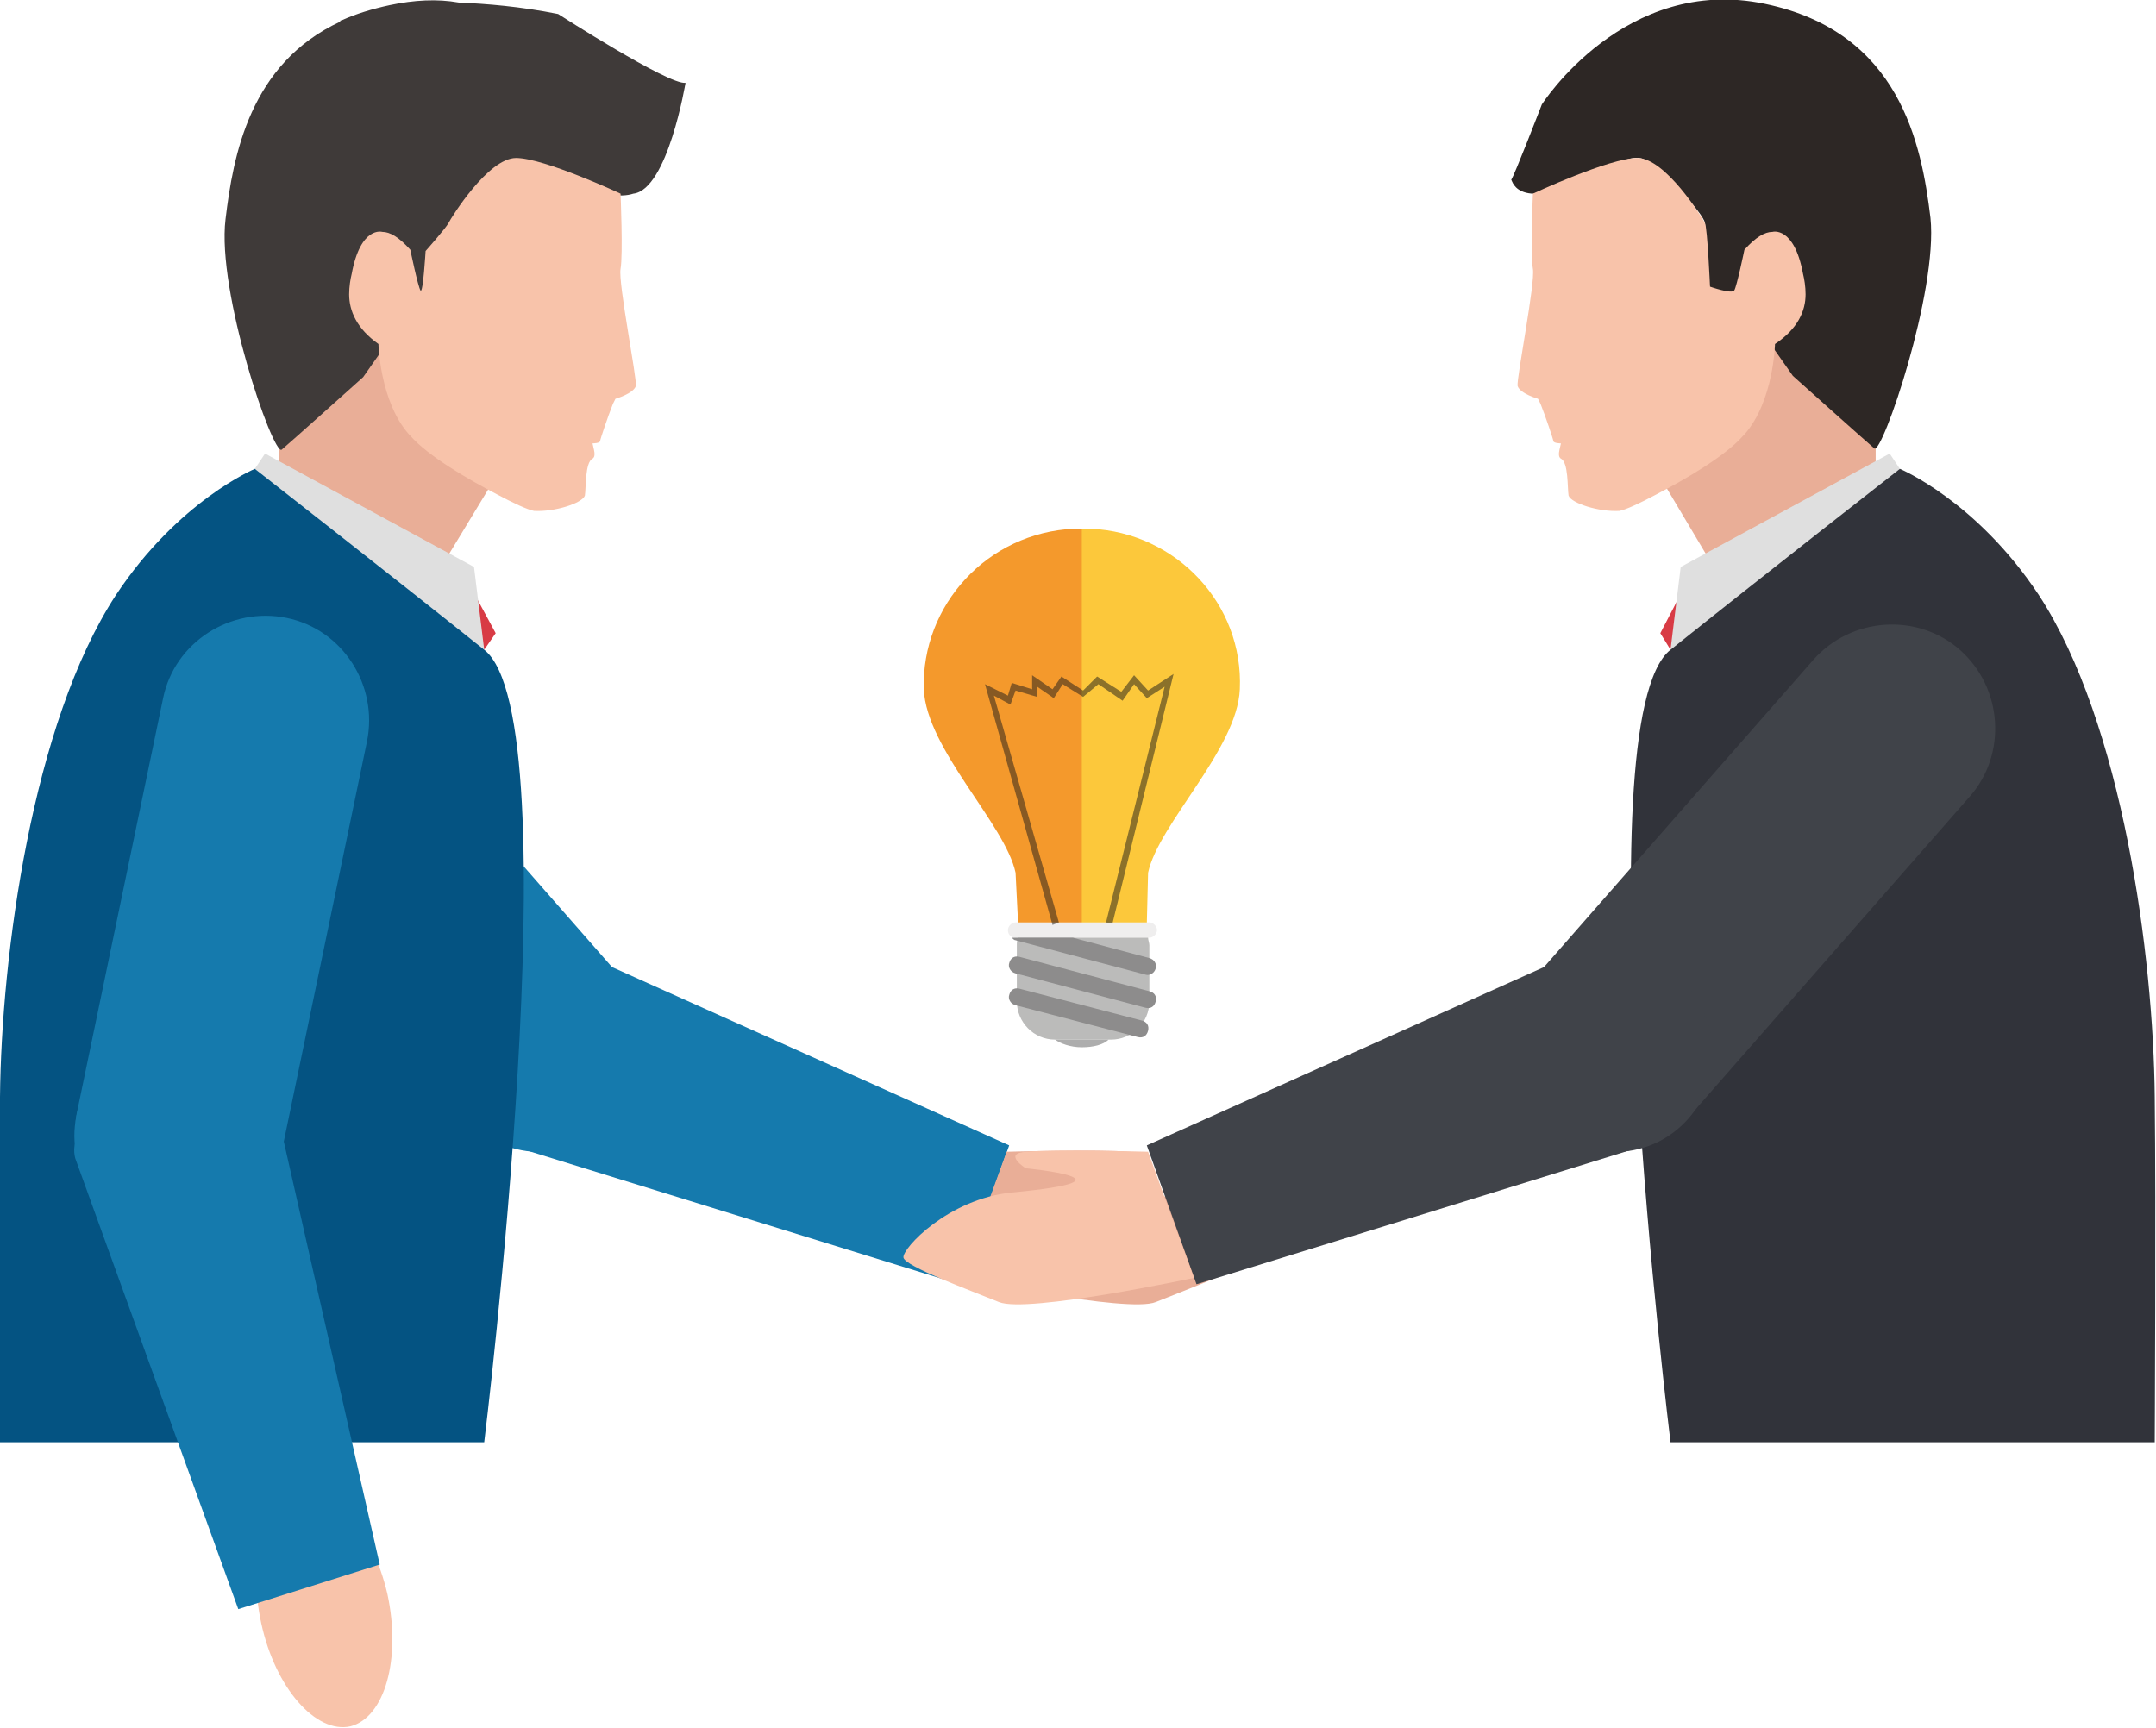 <?xml version="1.0" encoding="utf-8"?>
<!-- Generator: Adobe Illustrator 22.1.0, SVG Export Plug-In . SVG Version: 6.00 Build 0)  -->
<svg version="1.1" id="Objects" xmlns="http://www.w3.org/2000/svg" xmlns:xlink="http://www.w3.org/1999/xlink" x="0px" y="0px"
	 viewBox="0 0 169.2 135.6" style="enable-background:new 0 0 169.2 135.6;" xml:space="preserve">
<style type="text/css">
	.st0{fill:#F4992C;}
	.st1{fill:#FCC83B;}
	.st2{fill:#EFEEEE;}
	.st3{fill:#BBBBBA;}
	.st4{fill:#ADADAD;}
	.st5{fill:#8D8C8C;}
	.st6{opacity:0.5;}
	.st7{fill:#1A1A1A;}
	.st8{fill:#E9AE97;}
	.st9{fill:#3F3A39;}
	.st10{fill:#F8C3AA;}
	.st11{fill:#D83B45;}
	.st12{fill:#DFDFDF;}
	.st13{fill:#7A7D82;}
	.st14{fill:#157AAD;}
	.st15{fill:#045382;}
	.st16{fill:#2D2725;}
	.st17{fill:#31333A;}
	.st18{fill:#404349;}
</style>
<g>
	<g>
		<g>
			<path class="st0" d="M84.3,41.5c0.2,0,0.5,0,0.7,0v31h-5.1l-0.2-4c-0.8-3.8-7-9.7-7.2-14.4C72.3,47.5,77.5,41.8,84.3,41.5z"/>
			<path class="st1" d="M85.6,41.5c-0.2,0-0.4,0-0.7,0v31H90l0.1-4c0.8-3.8,7-9.7,7.2-14.4C97.6,47.4,92.3,41.8,85.6,41.5z"/>
		</g>
		<path class="st2" d="M79.7,73.6h10.5c0.3,0,0.6-0.3,0.6-0.6l0,0c0-0.3-0.3-0.6-0.6-0.6H79.7c-0.3,0-0.6,0.3-0.6,0.6l0,0
			C79.1,73.4,79.4,73.6,79.7,73.6z"/>
		<path class="st3" d="M90.1,73.6c0,0.2,0.1,0.4,0.1,0.6v4.4c0,1.7-1.4,3-3,3h-4.4c-1.7,0-3-1.4-3-3v-4.4c0-0.2,0-0.4,0.1-0.6H90.1z
			"/>
		<path class="st4" d="M87,81.6c-0.4,0.4-1.2,0.6-2.1,0.6c-0.9,0-1.7-0.3-2.1-0.6H87z"/>
		<path class="st5" d="M79.7,76.4l10.2,2.7c0.4,0.1,0.7-0.1,0.8-0.5l0,0c0.1-0.4-0.1-0.7-0.5-0.8L80,75.1c-0.4-0.1-0.7,0.1-0.8,0.5
			l0,0C79.1,75.9,79.3,76.3,79.7,76.4z"/>
		<path class="st5" d="M79.7,78.9l9.6,2.5c0.4,0.1,0.7-0.1,0.8-0.5l0,0c0.1-0.4-0.1-0.7-0.5-0.8L80,77.6c-0.4-0.1-0.7,0.1-0.8,0.5
			l0,0C79.1,78.4,79.3,78.8,79.7,78.9z"/>
		<path class="st5" d="M84.2,73.6l6,1.6c0.4,0.1,0.6,0.5,0.5,0.8c-0.1,0.4-0.5,0.6-0.8,0.5l-10.2-2.7c-0.1,0-0.2-0.1-0.3-0.2
			L84.2,73.6z"/>
	</g>
	<g class="st6">
		<g>
			<polygon class="st7" points="82.6,72.6 77.3,53.7 79.1,54.6 79.4,53.6 81,54.1 81,53 82.6,54.1 83.3,53.1 85,54.2 86.1,53.1 
				88,54.3 89,53 90.1,54.2 92.1,52.9 87.3,72.5 86.8,72.4 91.4,53.9 90,54.8 89,53.7 88.1,55 86.2,53.7 85,54.7 83.4,53.7 
				82.7,54.8 81.4,53.9 81.4,54.7 79.7,54.2 79.3,55.3 78,54.6 83.1,72.4 			"/>
		</g>
	</g>
</g>
<g>
	<g>
		<polygon class="st8" points="21.9,35.2 21.9,37.3 34.2,45.2 39.9,35.8 25.9,22.4 		"/>
		<path class="st9" d="M43.8,1.1c-3-0.6-5.6-0.8-7.8-0.9c-1.7-0.3-3.5-0.2-5.4,0.2c-1.4,0.3-2.7,0.7-3.8,1.2c-0.1,0-0.1,0-0.1,0.1
			l0,0l0,0l0,0c-7.1,3.3-8.4,10.5-9,15.5c-0.7,5.7,3.7,18.5,4.4,18.1c0.6-0.5,6.4-5.7,6.4-5.7l4.7-6.7l1.7,2c0,0,0.4-6.5,0.5-7.3
			s3.8-4.5,4.8-5c1.1-0.5,2.9,0.8,2.9,0.8c3.8,2.1,5.7,2.1,6.6,1.8l0,0c2.7-0.3,4.1-8.7,4.1-8.7C52.5,6.7,43.8,1.1,43.8,1.1z"/>
		<path class="st10" d="M27.4,23.1L27.4,23.1c0-0.6,0.1-1.2,0.2-1.6c0.7-3.8,2.4-3.3,2.4-3.3l0,0c0.6,0,1.3,0.4,2.2,1.4
			c0,0,0.6,2.9,0.8,3.2c0.2,0.3,0.4-3.1,0.4-3.1s1.6-1.8,1.8-2.2c0.2-0.4,3.1-5.1,5.3-5.1s8.2,2.8,8.2,2.8s0.2,4.8,0,5.9
			s1.3,8.6,1.2,9.2c-0.2,0.6-1.6,1-1.6,1s-0.1,0.2-0.2,0.4c-0.4,1-1,2.8-1,2.9c0,0.2-0.6,0.2-0.6,0.2c0.1,0.5,0.3,1,0,1.2
			c-0.6,0.3-0.5,2.3-0.6,2.9c-0.2,0.6-2.4,1.3-4,1.2l0,0c-0.5-0.1-1.6-0.6-2.9-1.3c-2.3-1.2-5.4-3-6.8-4.6l-0.1-0.1
			c-2.3-2.6-2.4-7.1-2.4-7.1C28,25.8,27.4,24.4,27.4,23.1L27.4,23.1z"/>
		<polygon class="st11" points="36.2,44.7 38.9,49.7 38,51 		"/>
		<polygon class="st12" points="20.8,35.6 37.2,44.5 38,51 20,36.8 		"/>
		<g>
			<path class="st13" d="M12.8,57c0,4.3,3.5,7.8,7.8,7.8s7.8-3.5,7.8-7.8s-3.5-7.8-7.8-7.8S12.8,52.7,12.8,57z"/>
			<g>
				<path class="st14" d="M40.1,88l8.6-7.6c1-0.9,1.1-2.4,0.2-3.5l-22-25.1c-3-3.4-8.2-3.7-11.5-0.8l0,0c-3.4,3-3.7,8.2-0.8,11.5
					l22,25.1C37.5,88.8,39.1,88.9,40.1,88z"/>
				<path class="st14" d="M38,87l4.1-11.2c0.4-1.1,1.6-1.7,2.8-1.3l34.3,15.4l-3.9,10.9L39.4,89.7C38.1,89.4,37.6,88.1,38,87z"/>
				<path class="st14" d="M36.6,87.8c2.9,3.3,7.9,3.5,11.3,0.5c3.4-3,3.8-8,1-11.3c-2.9-3.3-7.9-3.5-11.3-0.5
					C34.2,79.5,33.8,84.5,36.6,87.8z"/>
			</g>
			<path class="st8" d="M75.4,100.3c0,0,13.1,2.8,15.3,1.9s7.4-2.8,7.5-3.5s-3.5-4.6-8.5-5.1c-10.6-1-1.1-1.9-1.1-1.9
				s1.9-1.2-0.1-1.3c-2-0.2-9.5,0-9.5,0L75.4,100.3z"/>
		</g>
		<path class="st15" d="M20,36.8c0,0-6,2.5-10.9,9.9C2.5,56.8,0.1,75.1,0,86.1c-0.1,8.6,0,27,0,27.1h38c0,0,7-56.7,0-62.2
			C31,45.4,20,36.8,20,36.8z"/>
		<path class="st13" d="M12.8,57c0,4.3,3.5,7.8,7.8,7.8s7.8-3.5,7.8-7.8s-3.5-7.8-7.8-7.8S12.8,52.7,12.8,57z"/>
		<path class="st10" d="M30.4,125.1c1.1,5.1-0.2,9.7-2.9,10.4c-2.7,0.6-5.9-3-7-8.1s0.2-9.7,2.9-10.4
			C26.1,116.4,29.2,120,30.4,125.1z"/>
		<g>
			<path class="st14" d="M7.9,90.5l11.2,2.3c1.3,0.3,2.6-0.6,2.9-1.9l6.8-32.7c0.9-4.4-1.9-8.8-6.3-9.7l0,0
				c-4.4-0.9-8.8,1.9-9.7,6.3L6,87.5C5.7,88.9,6.5,90.2,7.9,90.5z"/>
			<path class="st14" d="M7.4,88.2l11.4-3.4c1.1-0.3,2.3,0.3,2.7,1.4l8.3,36.6l-11.1,3.5L5.9,90.9C5.6,89.7,6.2,88.5,7.4,88.2z"/>
			<path class="st14" d="M6,87.6c-0.9,4.2,2,8.4,6.4,9.3s8.7-1.8,9.6-6c0.9-4.2-2-8.4-6.4-9.3C11.1,80.6,6.8,83.3,6,87.6z"/>
		</g>
	</g>
	<g>
		<polygon class="st8" points="147.2,35.2 147.2,37.3 134.9,45.2 129.3,35.8 143.2,22.4 		"/>
		<path class="st16" d="M126.1,13.3c0,0,1.9-1.3,2.9-0.8c1.1,0.5,4.7,4.2,4.8,5s0.5,7.3,0.5,7.3l1.7-2l4.7,6.7c0,0,5.8,5.2,6.4,5.7
			c0.6,0.5,5-12.3,4.4-18.1c-0.7-5.8-2.4-14.6-13-16.8C127.5-2,121,8.2,121,8.2s-2.2,5.7-2.4,5.9C118.7,14.2,119.1,17,126.1,13.3z"
			/>
		<path class="st10" d="M141.7,23.1L141.7,23.1c0-0.6-0.1-1.2-0.2-1.6c-0.7-3.8-2.4-3.3-2.4-3.3l0,0c-0.6,0-1.3,0.4-2.2,1.4
			c0,0-0.6,2.9-0.8,3.2c-0.2,0.3-1.9-0.3-1.9-0.3s-0.2-4.6-0.4-5s-3.1-5.1-5.3-5.1s-8.2,2.8-8.2,2.8s-0.2,4.8,0,5.9
			s-1.3,8.6-1.2,9.2c0.2,0.6,1.6,1,1.6,1s0.1,0.2,0.2,0.4c0.4,1,1,2.8,1,2.9c0,0.2,0.6,0.2,0.6,0.2c-0.1,0.5-0.3,1,0,1.2
			c0.6,0.3,0.5,2.3,0.6,2.9c0.2,0.6,2.4,1.3,4,1.2l0,0c0.5-0.1,1.6-0.6,2.9-1.3c2.3-1.2,5.4-3,6.8-4.6l0.1-0.1
			c2.3-2.6,2.4-7.1,2.4-7.1C141.1,25.8,141.7,24.4,141.7,23.1L141.7,23.1z"/>
		<polygon class="st11" points="132.9,44.7 130.3,49.7 131.1,51 		"/>
		<polygon class="st12" points="148.3,35.6 131.9,44.5 131.1,51 149.1,36.8 		"/>
		<path class="st17" d="M149.1,36.8c0,0,6,2.5,10.9,9.9c6.6,10.1,9,28.4,9.1,39.4c0.1,8.6,0,27,0,27.1h-38c0,0-7-56.7,0-62.2
			C138.1,45.4,149.1,36.8,149.1,36.8z"/>
		<path class="st13" d="M156.3,57c0,4.3-3.5,7.8-7.8,7.8s-7.8-3.5-7.8-7.8s3.5-7.8,7.8-7.8C152.9,49.2,156.3,52.7,156.3,57z"/>
		<g>
			<path class="st18" d="M129.1,88l-8.6-7.6c-1-0.9-1.1-2.4-0.2-3.5l22-25.1c3-3.4,8.2-3.7,11.5-0.8l0,0c3.4,3,3.7,8.2,0.8,11.5
				l-22,25.1C131.6,88.8,130.1,88.9,129.1,88z"/>
			<path class="st18" d="M131.2,87l-4.1-11.2c-0.4-1.1-1.6-1.7-2.8-1.3L90,89.9l3.9,10.9l35.9-11.1C131,89.4,131.6,88.1,131.2,87z"
				/>
			<path class="st18" d="M132.5,87.8c-2.9,3.3-7.9,3.5-11.3,0.5c-3.4-3-3.8-8-1-11.3c2.9-3.3,7.9-3.5,11.3-0.5
				C134.9,79.5,135.4,84.5,132.5,87.8z"/>
		</g>
		<path class="st10" d="M93.7,100.3c0,0-13.1,2.8-15.3,1.9s-7.4-2.8-7.5-3.5s3.5-4.6,8.5-5.1c10.6-1,1.1-1.9,1.1-1.9
			s-1.9-1.2,0.1-1.3c2-0.2,9.5,0,9.5,0L93.7,100.3z"/>
	</g>
</g>
</svg>
